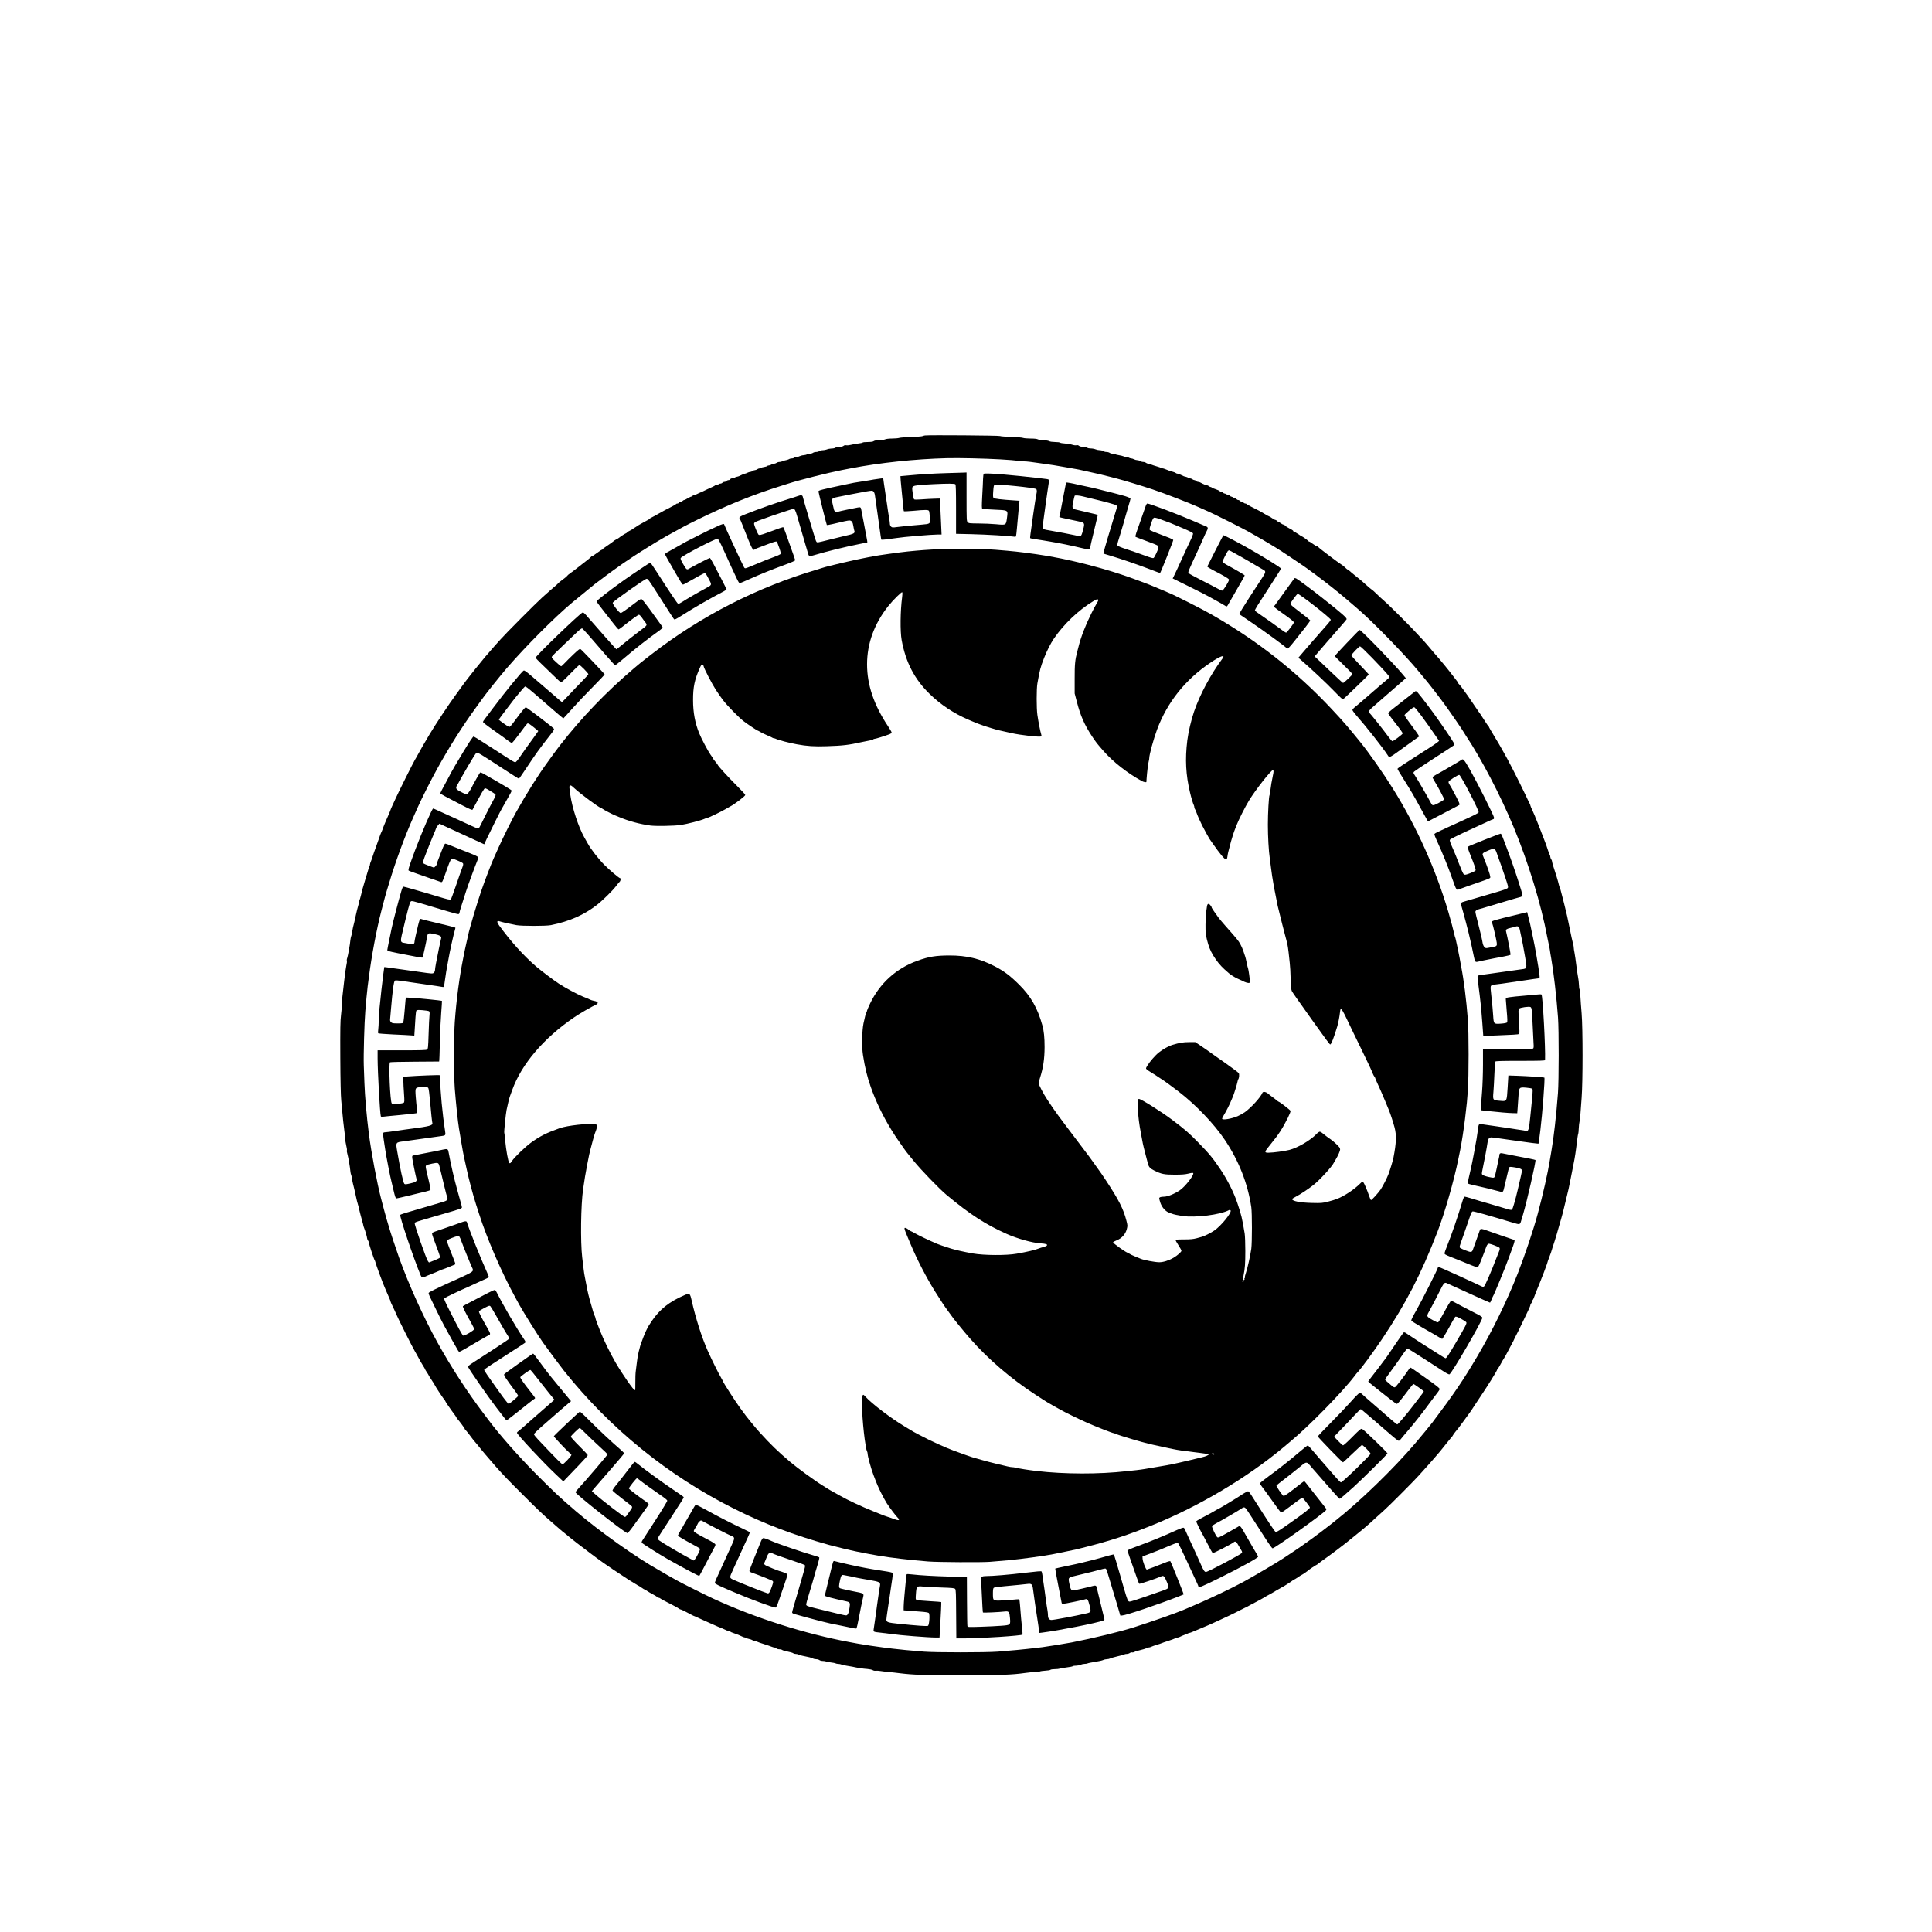 <?xml version="1.0" standalone="no"?>
<!DOCTYPE svg PUBLIC "-//W3C//DTD SVG 20010904//EN"
 "http://www.w3.org/TR/2001/REC-SVG-20010904/DTD/svg10.dtd">
<svg version="1.0" xmlns="http://www.w3.org/2000/svg"
 width="100pt" height="100pt" viewBox="0 0 2550 3300"
 preserveAspectRatio="xMidYMid meet">

<g transform="translate(0,3300) scale(0.1,-0.1)"
fill="#000000" stroke="none">
<path d="M12050 25562 c-14 -2 -34 -7 -45 -12 -11 -5 -96 -11 -190 -14 -93 -3
-186 -10 -205 -16 -19 -6 -75 -11 -123 -11 -53 0 -102 -6 -122 -15 -19 -8 -65
-14 -103 -14 -44 0 -75 -5 -88 -15 -13 -10 -45 -14 -101 -15 -45 0 -84 -4 -88
-9 -3 -5 -36 -12 -73 -16 -37 -4 -92 -13 -121 -22 -30 -8 -68 -12 -85 -9 -19
4 -35 1 -46 -9 -11 -10 -40 -17 -73 -19 -31 -1 -62 -8 -70 -14 -7 -7 -36 -13
-63 -13 -27 -1 -63 -8 -81 -16 -18 -7 -49 -13 -70 -13 -21 0 -47 -7 -57 -15
-11 -8 -36 -15 -55 -15 -20 0 -45 -7 -55 -15 -11 -8 -36 -15 -56 -15 -20 0
-41 -5 -47 -11 -5 -5 -30 -12 -54 -14 -24 -1 -57 -10 -73 -18 -17 -9 -41 -14
-57 -10 -21 4 -30 1 -35 -11 -4 -10 -18 -16 -38 -16 -17 0 -40 -6 -51 -14 -11
-7 -41 -16 -67 -20 -26 -4 -50 -11 -53 -17 -4 -5 -21 -9 -38 -9 -18 0 -41 -7
-51 -15 -11 -8 -31 -15 -45 -15 -14 0 -35 -7 -45 -15 -11 -8 -30 -15 -42 -15
-13 0 -25 -4 -29 -9 -3 -6 -26 -13 -50 -17 -25 -3 -48 -10 -51 -15 -3 -5 -15
-9 -28 -9 -12 0 -31 -7 -42 -15 -10 -8 -28 -15 -40 -15 -11 0 -29 -7 -40 -15
-10 -8 -28 -15 -39 -15 -11 0 -33 -7 -49 -15 -15 -8 -34 -15 -41 -15 -8 0 -28
-8 -47 -17 -54 -27 -62 -30 -96 -37 -17 -4 -34 -12 -37 -17 -4 -5 -20 -9 -36
-9 -17 0 -32 -6 -35 -15 -4 -8 -16 -15 -29 -15 -12 0 -28 -7 -35 -15 -7 -8
-23 -15 -35 -15 -12 0 -28 -7 -35 -15 -7 -8 -23 -15 -36 -15 -12 0 -26 -4 -29
-10 -3 -5 -17 -10 -30 -10 -13 0 -26 -4 -29 -9 -6 -8 -34 -23 -136 -68 -19 -8
-42 -19 -50 -24 -8 -5 -22 -12 -30 -15 -24 -9 -83 -35 -112 -50 -14 -8 -33
-14 -42 -14 -9 0 -16 -4 -16 -10 0 -5 -7 -10 -16 -10 -9 0 -39 -13 -66 -30
-26 -16 -54 -30 -62 -30 -7 0 -19 -7 -26 -15 -7 -8 -23 -15 -35 -15 -13 0 -25
-7 -29 -15 -3 -8 -14 -15 -25 -15 -11 0 -21 -4 -23 -8 -1 -5 -30 -22 -63 -39
-108 -55 -199 -104 -250 -134 -27 -16 -70 -40 -95 -52 -25 -12 -47 -26 -49
-30 -2 -5 -13 -13 -25 -18 -11 -5 -43 -23 -71 -39 -27 -16 -61 -35 -75 -42
-14 -7 -27 -15 -30 -18 -3 -3 -23 -17 -45 -30 -22 -13 -42 -27 -45 -30 -3 -3
-21 -14 -41 -23 -20 -9 -42 -23 -49 -32 -7 -8 -16 -15 -21 -15 -7 0 -96 -57
-109 -70 -8 -8 -43 -29 -65 -39 -11 -5 -29 -17 -40 -28 -11 -10 -57 -43 -102
-73 -46 -30 -83 -58 -83 -62 0 -5 -5 -8 -10 -8 -6 0 -44 -25 -84 -55 -40 -30
-78 -55 -84 -55 -6 0 -15 -6 -19 -13 -4 -7 -44 -41 -88 -74 -44 -34 -111 -87
-150 -117 -38 -31 -88 -68 -110 -83 -22 -14 -48 -36 -57 -49 -10 -12 -47 -43
-83 -68 -35 -26 -68 -52 -72 -59 -4 -7 -24 -25 -43 -41 -35 -29 -123 -106
-234 -206 -96 -86 -624 -616 -706 -710 -41 -46 -86 -96 -99 -110 -13 -14 -40
-45 -60 -69 -20 -24 -47 -56 -61 -71 -14 -14 -59 -68 -100 -119 -41 -51 -93
-115 -115 -141 -22 -27 -57 -71 -77 -97 -21 -26 -52 -67 -70 -90 -18 -23 -43
-57 -56 -75 -13 -18 -66 -91 -118 -163 -127 -173 -353 -513 -461 -695 -79
-132 -164 -280 -193 -335 -14 -27 -37 -68 -51 -90 -26 -41 -289 -568 -332
-665 -14 -30 -39 -85 -56 -122 -17 -37 -31 -70 -31 -74 0 -3 -7 -22 -16 -42
-24 -53 -54 -124 -64 -147 -4 -11 -15 -36 -23 -55 -8 -19 -23 -57 -32 -85 -10
-27 -22 -54 -26 -60 -3 -5 -23 -57 -42 -115 -20 -58 -46 -130 -57 -160 -12
-30 -30 -84 -42 -120 -11 -36 -26 -79 -34 -97 -8 -17 -14 -38 -14 -47 0 -9 -4
-24 -9 -34 -9 -17 -13 -32 -69 -217 -44 -145 -59 -201 -77 -280 -9 -38 -21
-78 -26 -87 -5 -10 -9 -26 -9 -35 0 -10 -6 -38 -14 -63 -8 -25 -24 -90 -36
-145 -23 -107 -31 -144 -50 -215 -6 -25 -13 -63 -16 -85 -2 -22 -9 -52 -15
-66 -5 -14 -12 -45 -14 -70 -5 -68 -42 -270 -54 -303 -7 -16 -9 -37 -6 -47 4
-10 -1 -47 -9 -81 -8 -35 -24 -151 -36 -258 -11 -107 -25 -225 -30 -263 -6
-37 -10 -100 -10 -140 0 -40 -7 -124 -15 -187 -12 -94 -14 -227 -12 -725 2
-390 8 -653 16 -730 6 -66 16 -172 22 -235 5 -63 17 -171 26 -240 9 -69 18
-148 19 -176 1 -28 9 -81 18 -118 10 -37 15 -75 12 -83 -4 -9 0 -38 9 -67 16
-56 43 -213 50 -289 3 -27 8 -54 12 -60 4 -7 11 -34 14 -62 4 -27 13 -70 19
-95 18 -67 26 -105 50 -215 11 -55 26 -113 32 -130 5 -16 14 -48 18 -70 9 -41
43 -173 61 -235 6 -19 13 -46 15 -60 3 -14 9 -34 14 -45 19 -46 50 -153 50
-171 0 -11 7 -29 15 -40 8 -10 15 -27 15 -36 0 -21 88 -289 100 -303 4 -5 10
-21 13 -35 8 -37 123 -350 157 -427 6 -13 14 -33 19 -45 10 -26 41 -96 65
-150 9 -20 16 -40 16 -46 0 -5 17 -45 39 -88 21 -44 49 -104 61 -134 28 -69
285 -581 319 -635 13 -22 42 -72 62 -111 21 -39 53 -96 73 -127 20 -31 36 -59
36 -63 0 -3 13 -26 30 -51 16 -24 30 -46 30 -49 0 -3 25 -44 55 -89 30 -46 55
-86 55 -89 0 -10 153 -241 162 -244 4 -2 8 -8 8 -12 0 -11 96 -152 157 -232
23 -31 43 -61 43 -66 0 -6 4 -12 8 -14 12 -5 132 -165 132 -177 0 -5 4 -11 8
-13 8 -3 96 -114 123 -154 8 -13 31 -41 50 -61 19 -21 41 -48 49 -59 19 -28
213 -258 299 -354 123 -139 215 -235 441 -460 261 -262 369 -364 498 -475 52
-44 118 -102 147 -128 30 -26 71 -61 92 -76 21 -16 47 -37 58 -48 23 -22 307
-242 378 -293 26 -19 69 -51 95 -71 63 -48 188 -136 292 -205 160 -107 254
-169 271 -179 10 -5 52 -31 94 -57 41 -27 78 -48 80 -48 3 0 24 -13 47 -30 22
-16 45 -30 50 -30 5 0 24 -11 41 -24 18 -13 61 -38 97 -57 36 -18 69 -39 73
-46 4 -7 16 -13 25 -13 10 0 23 -5 29 -11 6 -6 39 -25 74 -43 35 -18 102 -53
149 -77 47 -24 91 -50 98 -56 7 -7 19 -13 26 -13 7 0 35 -12 62 -26 27 -14 63
-33 79 -41 17 -9 37 -20 45 -24 8 -5 22 -12 30 -15 24 -9 70 -30 140 -62 36
-17 86 -40 113 -51 67 -30 126 -56 169 -75 20 -9 39 -16 43 -16 3 0 33 -14 67
-30 33 -17 68 -30 78 -30 11 0 21 -4 25 -9 3 -5 29 -17 58 -26 59 -20 109 -40
150 -61 16 -8 37 -14 47 -14 10 0 21 -4 24 -9 3 -5 22 -12 43 -16 20 -4 46
-13 57 -21 11 -8 29 -14 38 -14 10 0 26 -4 36 -9 19 -10 59 -23 152 -53 36
-11 80 -27 98 -34 18 -8 41 -14 51 -14 10 0 24 -7 31 -15 7 -8 29 -15 49 -15
20 0 41 -4 47 -10 5 -5 30 -14 54 -19 89 -19 135 -32 144 -42 6 -5 23 -9 39
-9 15 0 38 -5 50 -12 12 -6 40 -15 62 -19 112 -22 152 -32 177 -45 14 -8 41
-14 60 -14 19 0 43 -7 54 -15 10 -8 36 -15 56 -15 20 0 48 -4 63 -10 14 -5 51
-13 83 -16 31 -3 65 -10 74 -15 9 -5 30 -9 47 -9 16 0 42 -5 58 -12 15 -6 53
-15 83 -19 30 -4 75 -12 100 -17 84 -19 185 -35 254 -39 38 -3 80 -12 93 -20
13 -9 35 -13 51 -10 15 2 52 0 82 -5 30 -5 96 -13 145 -17 50 -5 131 -13 180
-20 235 -29 392 -34 1055 -34 684 0 860 6 1090 38 58 9 133 15 168 15 35 0 72
4 82 10 10 5 53 12 95 14 42 2 81 8 88 15 6 6 39 11 73 11 35 0 73 4 86 9 14
5 67 14 119 21 52 6 98 15 103 21 6 5 33 9 60 9 28 1 62 7 76 15 14 8 42 14
63 15 21 0 46 4 55 9 9 5 67 16 127 26 61 9 123 23 138 31 16 8 44 14 62 14
18 0 46 6 62 14 15 8 73 24 128 37 55 12 104 26 109 30 6 5 24 9 41 9 17 0 41
7 53 16 13 9 30 13 38 10 9 -3 25 0 37 6 20 12 46 19 162 49 22 6 44 14 49 20
6 5 21 9 34 9 13 0 36 6 50 14 15 7 54 21 87 31 33 9 74 23 90 30 17 7 53 20
80 28 84 27 139 47 157 57 10 6 25 10 34 10 9 0 28 6 42 14 15 8 47 22 72 31
25 9 53 21 62 26 10 5 23 9 28 9 6 0 32 9 58 21 26 11 56 24 67 28 91 37 138
57 185 78 30 14 64 29 75 33 11 4 65 29 120 55 55 26 129 61 165 77 36 16 79
37 95 46 17 8 39 20 50 25 11 6 27 14 35 19 8 4 22 11 30 14 8 3 22 10 30 15
8 5 22 12 30 15 8 3 22 9 30 14 8 5 40 22 70 38 128 67 236 125 250 136 8 7
33 21 54 31 22 11 87 48 144 83 58 34 107 62 109 62 6 0 153 95 170 110 7 5
15 10 18 10 3 0 33 18 65 40 32 22 61 40 64 40 6 0 106 69 116 80 10 11 129
90 135 90 4 0 25 15 48 34 23 18 67 51 98 72 87 60 378 281 419 318 8 7 65 53
125 101 126 101 204 168 319 275 45 42 110 101 146 132 74 63 550 542 601 603
18 22 65 74 104 116 38 42 102 113 140 158 39 46 88 104 111 129 22 26 55 67
74 92 19 25 37 47 40 50 3 3 23 28 45 55 21 28 42 52 46 55 3 3 11 14 17 26 6
12 27 41 47 65 19 24 39 49 44 54 4 6 49 67 100 135 50 69 94 130 98 135 11
14 66 97 78 117 5 9 58 88 116 175 115 171 269 419 269 433 0 5 7 15 15 24 8
8 30 44 49 80 19 36 43 78 54 93 11 15 43 73 71 128 56 108 66 125 81 153 6 9
13 24 16 32 3 8 9 22 14 30 13 21 121 240 165 335 21 44 53 111 71 149 19 38
34 77 34 86 0 10 7 23 15 30 8 7 15 21 15 31 0 10 4 20 9 24 5 3 15 22 22 43
10 31 33 90 98 247 36 86 114 293 122 320 8 31 33 105 48 140 14 33 32 88 41
120 4 17 15 50 24 75 22 61 82 265 132 445 9 33 22 80 29 105 7 25 25 99 40
165 15 66 34 143 41 170 8 28 23 97 34 155 11 58 28 139 36 180 40 192 60 307
74 418 25 202 31 246 37 255 3 5 7 48 9 94 2 47 8 99 13 116 6 18 13 73 15
122 3 50 12 178 21 285 21 273 21 1181 0 1440 -9 102 -18 232 -21 289 -2 57
-9 112 -14 122 -6 9 -10 46 -11 81 -1 34 -7 92 -15 128 -7 36 -21 128 -30 205
-9 77 -23 171 -30 208 -8 38 -14 80 -14 94 0 15 -4 40 -10 57 -5 17 -16 65
-25 106 -41 201 -66 320 -78 375 -35 149 -69 284 -83 335 -9 30 -20 75 -26
100 -6 25 -14 50 -18 55 -4 6 -11 26 -14 45 -7 37 -65 229 -97 321 -10 31 -19
65 -19 75 0 10 -7 28 -15 38 -8 11 -15 29 -15 41 0 12 -4 25 -8 31 -5 5 -19
41 -31 79 -12 39 -26 79 -30 90 -5 11 -22 56 -38 100 -51 134 -115 298 -134
342 -11 23 -19 45 -19 48 0 3 -18 44 -40 91 -22 47 -40 89 -40 95 0 5 -4 17
-9 27 -6 9 -38 76 -71 147 -135 283 -314 632 -392 763 -21 35 -38 65 -38 67 0
3 -45 78 -100 169 -55 90 -100 168 -100 175 0 6 -3 11 -7 11 -5 0 -35 43 -68
96 -33 53 -65 101 -70 108 -6 6 -51 71 -100 144 -50 74 -99 146 -110 162 -97
136 -136 188 -154 204 -12 11 -21 24 -21 29 0 6 -17 31 -38 56 -21 25 -45 57
-55 71 -10 14 -34 46 -55 71 -20 25 -56 69 -80 99 -55 68 -125 151 -182 214
-25 28 -63 73 -85 101 -22 27 -57 67 -78 90 -22 22 -69 74 -106 114 -96 108
-483 496 -571 571 -41 36 -102 92 -135 125 -33 33 -73 69 -90 79 -16 11 -57
45 -90 76 -33 30 -82 74 -109 95 -119 96 -172 140 -184 152 -7 7 -17 13 -21
13 -4 0 -24 16 -44 36 -19 20 -49 43 -65 52 -43 24 -386 283 -395 299 -4 7
-15 13 -23 13 -8 0 -39 18 -68 40 -29 22 -58 40 -64 40 -6 0 -15 6 -19 13 -8
12 -99 77 -108 77 -3 0 -32 18 -64 40 -32 22 -64 40 -70 40 -6 0 -11 4 -11 9
0 6 -11 16 -24 23 -13 7 -43 24 -67 37 -24 13 -48 30 -52 37 -4 8 -15 14 -24
14 -9 0 -31 11 -49 25 -18 14 -37 25 -42 25 -5 0 -15 7 -22 15 -7 8 -19 15
-26 15 -8 0 -33 14 -56 30 -22 17 -45 30 -49 30 -5 0 -41 20 -81 44 -75 45
-90 53 -224 120 -44 22 -80 43 -82 48 -2 4 -12 8 -22 8 -9 0 -23 7 -30 15 -7
8 -20 15 -30 15 -10 0 -23 7 -30 15 -7 8 -20 15 -30 15 -10 0 -23 7 -30 15 -7
8 -21 15 -31 15 -11 0 -19 4 -19 9 0 5 -13 12 -30 16 -16 4 -30 11 -30 16 0 5
-8 9 -18 9 -10 0 -27 7 -38 15 -10 8 -26 15 -35 15 -9 0 -22 7 -29 15 -7 8
-20 15 -30 15 -10 0 -23 6 -29 13 -6 8 -38 22 -71 33 -33 10 -60 22 -60 26 0
3 -13 9 -30 13 -16 4 -30 11 -30 16 0 5 -9 9 -20 9 -17 0 -61 18 -122 51 -10
5 -26 9 -37 9 -10 0 -24 7 -31 15 -7 8 -20 15 -29 15 -9 0 -25 7 -35 15 -11 8
-30 15 -42 15 -13 0 -25 4 -29 9 -3 5 -20 13 -37 17 -34 7 -42 10 -96 37 -19
9 -41 17 -51 17 -9 0 -22 5 -28 11 -6 6 -26 14 -44 19 -38 9 -88 27 -136 47
-17 7 -36 13 -42 13 -6 0 -19 4 -29 9 -9 5 -44 16 -77 26 -33 9 -75 23 -93 31
-18 8 -41 14 -50 14 -10 0 -27 7 -38 15 -10 8 -32 15 -49 15 -16 0 -39 7 -49
15 -11 8 -34 15 -50 15 -17 1 -42 7 -56 15 -14 8 -35 14 -48 15 -12 0 -34 7
-47 16 -13 9 -32 14 -42 12 -10 -3 -29 1 -43 8 -14 6 -49 15 -77 19 -29 4 -55
11 -59 16 -3 5 -22 9 -43 9 -20 0 -46 7 -57 15 -10 8 -35 15 -55 15 -19 0 -44
7 -55 15 -10 8 -36 15 -57 15 -21 0 -54 7 -74 15 -19 8 -56 15 -82 15 -26 0
-52 5 -59 12 -6 6 -37 13 -68 14 -34 2 -63 9 -74 19 -12 11 -26 14 -43 10 -15
-4 -48 0 -77 10 -28 9 -83 18 -122 20 -39 2 -76 9 -81 14 -6 6 -45 11 -86 11
-47 1 -86 6 -101 15 -15 8 -53 14 -93 15 -39 0 -80 6 -96 14 -18 10 -60 15
-127 15 -55 0 -113 5 -129 11 -17 7 -108 14 -205 17 -97 3 -181 10 -188 15
-11 10 -1209 19 -1282 10z m1279 -408 c139 -8 276 -19 304 -24 27 -6 72 -10
99 -10 27 0 79 -4 116 -9 37 -6 105 -15 152 -21 155 -20 353 -51 460 -72 58
-11 132 -24 164 -29 33 -5 76 -14 95 -19 20 -5 79 -18 131 -29 135 -29 250
-56 360 -85 52 -14 106 -28 120 -31 99 -25 424 -123 610 -185 183 -61 631
-233 765 -295 28 -13 70 -32 95 -42 124 -54 237 -108 465 -223 138 -70 268
-137 290 -150 22 -12 74 -42 115 -65 116 -65 189 -108 265 -154 39 -24 85 -52
104 -63 50 -28 462 -303 529 -352 31 -23 100 -73 152 -111 52 -38 131 -98 175
-133 44 -34 107 -84 140 -110 96 -75 381 -317 485 -411 274 -248 749 -741 950
-985 36 -43 83 -100 105 -126 72 -84 241 -302 342 -440 94 -128 333 -476 333
-484 0 -2 18 -31 40 -64 264 -396 587 -1014 813 -1557 255 -616 472 -1324 576
-1885 12 -63 26 -131 31 -150 5 -19 11 -53 14 -75 2 -22 12 -80 21 -129 41
-231 92 -668 117 -1016 16 -220 15 -1076 -1 -1290 -28 -374 -72 -764 -112
-990 -11 -63 -24 -140 -29 -170 -30 -194 -117 -579 -205 -905 -71 -265 -217
-700 -340 -1015 -182 -464 -434 -982 -690 -1415 -243 -412 -398 -641 -770
-1134 -32 -43 -194 -239 -289 -351 -375 -440 -952 -1000 -1379 -1335 -21 -16
-55 -43 -76 -60 -185 -147 -484 -364 -661 -479 -58 -38 -123 -81 -145 -96 -87
-59 -486 -295 -665 -393 -215 -117 -592 -297 -855 -408 -77 -33 -160 -68 -185
-79 -117 -51 -553 -204 -840 -295 -235 -75 -683 -184 -1065 -259 -90 -18 -423
-71 -500 -81 -27 -3 -84 -10 -125 -15 -154 -19 -471 -49 -635 -61 -220 -16
-1059 -16 -1265 0 -202 16 -447 39 -535 51 -38 5 -110 14 -160 20 -129 16
-336 48 -435 66 -47 9 -107 20 -135 25 -760 140 -1620 414 -2336 745 -127 59
-535 263 -604 302 -27 16 -81 46 -120 67 -38 21 -86 48 -105 60 -19 12 -57 34
-83 49 -394 218 -1020 663 -1431 1014 -278 238 -387 341 -700 656 -284 287
-607 654 -781 887 -11 15 -59 78 -106 140 -275 365 -541 774 -774 1194 -238
428 -494 994 -657 1450 -58 164 -153 449 -178 540 -13 44 -29 100 -37 124 -7
24 -27 96 -44 160 -17 64 -39 148 -49 186 -68 259 -168 786 -210 1116 -36 280
-68 642 -75 859 -2 80 -7 217 -11 305 -6 171 10 737 26 923 6 61 15 165 20
230 6 64 15 151 20 192 6 41 15 113 21 160 45 357 132 819 214 1135 57 220 75
288 90 335 8 25 29 92 46 150 103 348 266 790 404 1100 26 58 64 143 85 190
56 127 229 471 322 638 208 378 441 746 667 1055 47 65 96 133 108 150 55 79
309 397 417 522 337 388 812 865 1116 1120 88 73 365 300 391 320 207 158 331
248 489 358 82 56 310 207 314 207 2 0 31 17 63 39 65 43 279 171 363 218 262
146 340 187 515 273 505 248 965 434 1430 579 55 17 115 36 133 42 173 57 681
185 907 229 61 11 130 25 155 30 493 96 1100 160 1645 174 208 5 640 -5 904
-20z"/>
<path d="M12425 24919 c-257 -8 -433 -19 -673 -41 l-122 -11 5 -81 c3 -44 10
-115 15 -156 5 -41 14 -138 21 -215 6 -77 14 -143 18 -147 3 -4 76 0 161 7
211 20 257 19 268 -2 5 -10 12 -59 15 -110 8 -113 10 -111 -142 -124 -183 -15
-333 -29 -418 -41 -75 -10 -85 -10 -103 7 -11 10 -20 31 -20 46 0 15 -4 50 -9
76 -5 26 -15 84 -21 128 -6 44 -15 107 -20 140 -19 123 -40 263 -52 348 l-12
89 -56 -7 c-30 -3 -77 -10 -105 -15 -27 -6 -108 -19 -180 -30 -167 -26 -156
-24 -320 -59 -384 -81 -445 -96 -445 -114 1 -21 137 -567 143 -574 4 -3 46 4
94 15 199 48 265 62 293 62 37 0 56 -28 66 -95 4 -27 11 -60 15 -73 19 -50 1
-60 -171 -98 -41 -9 -154 -37 -250 -61 -96 -25 -186 -46 -199 -47 -21 -1 -28
6 -42 49 -26 76 -211 696 -216 728 -6 32 -31 35 -90 13 -21 -8 -85 -29 -143
-46 -213 -65 -491 -162 -752 -265 -96 -38 -114 -54 -89 -81 4 -5 22 -46 39
-91 17 -44 63 -160 102 -257 72 -174 86 -195 115 -167 6 4 30 15 55 24 25 9
103 38 174 66 88 34 134 47 142 40 6 -5 26 -52 44 -105 28 -82 30 -98 19 -110
-8 -7 -57 -29 -109 -48 -94 -34 -173 -65 -365 -146 -133 -56 -129 -55 -147
-28 -19 30 -338 718 -338 729 0 18 -39 8 -119 -31 -45 -22 -84 -40 -86 -40 -7
0 -377 -185 -443 -221 -82 -46 -291 -163 -329 -185 -18 -11 -33 -23 -33 -29 0
-12 30 -65 174 -315 59 -102 112 -191 119 -197 13 -13 16 -12 102 37 163 93
269 150 280 150 17 0 26 -12 75 -107 52 -97 53 -94 -64 -156 -115 -61 -333
-188 -396 -230 -29 -19 -59 -33 -67 -30 -14 5 -126 172 -368 548 -55 85 -103
155 -107 155 -9 0 -302 -195 -448 -298 -245 -174 -470 -349 -470 -365 1 -7 53
-77 116 -157 64 -80 146 -184 182 -232 37 -48 72 -87 77 -88 6 0 37 22 70 48
135 108 264 202 278 202 9 0 28 -18 44 -40 15 -23 43 -61 62 -85 41 -54 43
-51 -86 -147 -91 -67 -262 -203 -354 -280 -25 -21 -48 -38 -51 -38 -5 0 -303
336 -474 534 -69 81 -89 99 -103 94 -49 -17 -801 -741 -801 -771 0 -8 37 -49
83 -92 45 -44 138 -134 207 -200 69 -67 131 -125 138 -129 9 -6 58 38 159 143
79 83 151 151 160 151 16 0 152 -138 153 -156 0 -6 -53 -65 -118 -130 -64 -66
-164 -170 -220 -231 -57 -62 -108 -113 -113 -113 -5 0 -51 37 -102 83 -52 45
-134 116 -183 158 -49 42 -122 105 -163 140 -151 131 -191 161 -205 156 -29
-11 -320 -367 -514 -627 -67 -91 -136 -182 -152 -202 -17 -20 -30 -43 -30 -50
0 -7 47 -46 103 -85 226 -161 284 -202 329 -237 26 -20 54 -36 61 -36 7 0 66
71 130 158 64 88 123 165 132 172 15 13 45 -6 155 -98 l34 -29 -27 -39 c-14
-22 -67 -93 -115 -160 -49 -66 -122 -169 -161 -227 -49 -73 -79 -107 -91 -107
-11 0 -59 26 -107 58 -48 32 -140 91 -203 131 -63 40 -177 112 -253 162 -76
49 -143 89 -147 89 -12 0 -65 -80 -175 -260 -99 -162 -215 -361 -215 -366 0
-3 -41 -79 -90 -170 -50 -90 -90 -169 -90 -174 0 -9 78 -52 365 -200 141 -73
181 -90 187 -79 5 8 47 86 94 174 47 88 94 168 104 179 17 18 20 17 100 -31
46 -27 87 -55 93 -64 7 -11 -5 -40 -43 -109 -29 -52 -91 -171 -137 -265 -105
-213 -97 -199 -117 -203 -9 -2 -40 8 -68 21 -62 29 -269 124 -348 160 -30 13
-77 34 -105 47 -27 12 -92 42 -144 66 -52 24 -98 44 -102 44 -18 0 -185 -385
-306 -705 -103 -276 -126 -347 -112 -356 8 -5 59 -24 114 -43 55 -19 172 -60
260 -91 88 -31 169 -59 180 -62 18 -4 25 10 62 114 73 208 92 257 110 274 17
17 22 16 103 -17 47 -19 90 -41 97 -50 9 -12 6 -30 -14 -82 -15 -37 -61 -170
-104 -296 -43 -126 -83 -234 -88 -239 -11 -11 -57 0 -216 48 -44 14 -120 36
-170 51 -49 14 -160 46 -245 71 -85 25 -163 46 -174 47 -15 1 -23 -14 -42 -79
-46 -155 -140 -518 -164 -630 -4 -22 -22 -110 -40 -195 -18 -85 -33 -164 -34
-175 -1 -18 16 -23 179 -56 342 -68 416 -81 423 -74 6 6 63 264 78 357 10 60
23 65 117 45 98 -21 131 -40 123 -70 -8 -25 -67 -312 -90 -437 -9 -47 -16 -97
-16 -111 0 -14 -9 -34 -20 -44 -20 -18 -27 -18 -253 15 -127 18 -259 37 -292
41 -33 4 -91 13 -130 18 -38 6 -93 13 -121 17 l-50 6 -17 -123 c-17 -125 -46
-391 -66 -594 -6 -60 -11 -150 -12 -200 0 -49 -4 -116 -8 -148 -4 -31 -5 -61
-2 -66 4 -4 119 -14 256 -20 138 -6 275 -13 306 -16 l56 -4 7 107 c4 59 9 152
13 207 3 55 10 106 16 114 9 10 32 12 107 6 52 -4 101 -12 109 -18 10 -9 12
-26 7 -72 -4 -33 -11 -174 -15 -314 -7 -230 -10 -255 -26 -268 -15 -10 -101
-13 -432 -13 l-413 0 0 -137 c1 -244 40 -947 55 -990 3 -8 15 -11 32 -8 15 3
152 16 303 30 151 14 278 29 282 33 4 4 3 41 -2 82 -5 41 -14 131 -19 200 -11
158 -12 157 113 161 79 3 90 1 102 -16 7 -11 19 -101 28 -205 20 -226 35 -370
41 -391 13 -42 -49 -59 -370 -100 -38 -4 -146 -20 -240 -34 -93 -14 -183 -25
-198 -25 -15 0 -30 -6 -33 -14 -3 -7 2 -60 11 -117 9 -57 20 -131 25 -164 15
-106 90 -491 104 -536 2 -8 19 -78 37 -156 25 -108 37 -143 49 -143 8 0 89 18
180 40 91 22 185 45 210 51 186 43 195 46 194 70 -1 13 -16 83 -33 154 -54
221 -56 235 -40 249 8 8 54 21 102 31 103 21 109 19 127 -60 7 -27 16 -66 21
-85 5 -19 29 -120 54 -225 25 -104 50 -201 56 -214 14 -33 -9 -53 -86 -74 -79
-22 -379 -110 -640 -188 -38 -12 -74 -25 -78 -29 -18 -16 230 -751 348 -1033
16 -40 33 -45 75 -24 14 7 63 28 110 46 47 18 108 44 137 57 28 13 55 24 60
24 9 0 206 80 212 86 2 2 -10 38 -27 81 -129 327 -125 315 -109 331 14 14 125
58 173 69 27 6 37 -8 67 -93 32 -89 151 -382 177 -437 37 -77 44 -71 -265
-212 -33 -14 -73 -33 -90 -40 -280 -127 -381 -177 -383 -190 -4 -17 8 -43 144
-320 98 -200 133 -265 256 -485 112 -199 112 -200 124 -200 6 0 45 20 85 43
205 121 406 237 421 242 30 12 26 30 -29 125 -102 178 -147 266 -141 281 3 8
45 34 92 58 78 40 88 43 102 30 8 -9 48 -74 88 -145 105 -186 179 -313 210
-358 15 -22 25 -44 23 -50 -3 -10 -56 -46 -267 -184 -25 -17 -90 -59 -145 -94
-277 -178 -296 -191 -291 -204 17 -44 342 -511 490 -704 146 -190 161 -209
169 -210 4 0 43 28 86 62 43 35 102 81 131 103 28 22 92 73 142 113 50 40 99
77 109 83 11 5 19 14 19 19 0 6 -35 54 -78 107 -115 144 -179 236 -175 250 5
14 157 123 172 123 5 0 53 -57 107 -128 54 -70 144 -184 201 -254 l103 -127
-72 -63 c-83 -73 -135 -119 -278 -243 -57 -49 -131 -115 -164 -145 -34 -31
-76 -66 -93 -78 -18 -13 -33 -29 -33 -35 0 -28 457 -516 667 -713 l125 -118
56 59 c31 33 125 131 209 218 84 88 153 164 153 171 0 7 -65 77 -145 156 -80
79 -145 151 -145 160 0 15 139 150 154 150 3 0 52 -46 109 -103 56 -56 161
-155 232 -220 72 -65 131 -123 133 -128 3 -8 -381 -457 -500 -586 -26 -28 -48
-56 -48 -61 0 -31 808 -669 886 -699 7 -3 58 59 118 144 58 81 137 191 176
243 38 52 69 100 70 107 0 7 -21 27 -47 45 -111 75 -288 211 -291 223 -3 14
124 175 138 175 5 0 24 -13 42 -28 32 -28 276 -203 408 -293 36 -25 66 -52 68
-61 2 -9 -92 -164 -209 -345 -116 -180 -216 -335 -222 -344 -5 -9 -8 -23 -5
-30 5 -12 317 -209 443 -280 204 -114 279 -155 398 -218 76 -40 139 -71 141
-70 11 16 69 125 156 294 57 110 107 204 111 210 5 5 9 18 9 30 0 16 -34 38
-162 105 -165 87 -208 114 -208 131 0 6 16 35 35 65 19 30 35 58 35 62 0 5 12
19 26 33 24 23 27 23 53 8 104 -60 454 -239 503 -258 51 -19 50 -37 -8 -161
-70 -151 -98 -213 -129 -283 -14 -32 -40 -90 -59 -130 -66 -140 -96 -210 -96
-224 0 -16 64 -47 330 -160 283 -121 679 -267 708 -261 10 2 27 36 48 98 18
52 60 174 93 270 34 96 61 182 61 192 0 11 -18 23 -55 37 -31 12 -58 21 -61
21 -21 0 -253 95 -268 110 -18 18 -18 20 -2 54 9 20 23 55 32 78 23 67 60 96
90 69 11 -10 155 -62 379 -137 94 -31 175 -61 182 -68 9 -8 3 -39 -24 -131
-19 -66 -38 -133 -43 -150 -4 -16 -19 -68 -33 -115 -81 -272 -117 -399 -117
-413 0 -10 18 -21 53 -30 123 -35 325 -89 357 -97 19 -5 73 -19 120 -31 47
-12 103 -26 125 -30 22 -4 87 -17 145 -29 58 -12 123 -26 145 -30 22 -4 64
-13 93 -20 30 -7 58 -8 62 -4 4 5 22 83 39 174 41 211 49 252 67 327 24 104
38 93 -179 136 -105 22 -200 43 -210 49 -20 11 -20 44 2 141 16 73 28 90 59
84 59 -10 199 -38 232 -47 19 -4 109 -21 200 -36 191 -33 202 -39 190 -106 -5
-23 -16 -95 -25 -158 -9 -63 -20 -142 -25 -175 -5 -33 -14 -100 -20 -150 -6
-49 -15 -112 -20 -140 -5 -27 -12 -73 -15 -102 -8 -61 -20 -55 140 -73 55 -6
127 -15 160 -20 137 -21 625 -60 752 -60 l71 0 6 93 c18 320 27 509 23 513 -2
2 -91 9 -198 15 -107 6 -205 15 -218 20 -23 10 -23 11 -16 107 9 129 13 133
125 122 46 -5 184 -12 307 -16 189 -6 225 -10 238 -24 13 -14 15 -78 17 -431
l3 -414 150 0 c274 0 968 46 980 65 2 4 0 47 -6 96 -10 92 -26 265 -37 416 -4
47 -9 88 -12 91 -3 2 -61 -2 -130 -9 -69 -7 -164 -13 -212 -13 -106 -1 -108 1
-108 122 0 62 4 88 15 97 8 7 83 18 172 25 187 17 351 33 413 41 56 7 75 -10
83 -76 15 -113 28 -207 37 -268 17 -109 28 -178 52 -341 l22 -153 50 6 c289
37 928 163 1041 206 24 9 24 10 11 57 -7 26 -23 93 -36 148 -12 55 -28 120
-35 145 -7 25 -23 91 -36 148 -26 118 -13 110 -134 79 -61 -16 -215 -51 -271
-62 -43 -8 -59 14 -78 113 -23 112 -28 106 144 146 194 46 332 80 393 98 37
11 74 18 82 15 7 -3 18 -21 23 -39 9 -29 79 -262 132 -438 11 -36 37 -123 58
-195 l38 -130 30 1 c68 3 596 181 964 324 47 19 86 35 88 36 5 3 -217 557
-227 567 -5 4 -30 -1 -57 -11 -166 -67 -338 -132 -345 -132 -18 0 -72 140 -73
190 l-1 35 121 45 c67 25 139 53 160 62 22 9 101 42 177 74 119 50 140 56 152
43 7 -8 61 -117 120 -244 58 -126 114 -248 125 -270 75 -159 100 -215 100
-224 0 -27 63 -1 354 143 370 183 666 346 666 367 0 5 -17 38 -39 72 -21 34
-85 143 -141 242 -131 230 -123 221 -169 193 -20 -12 -103 -59 -185 -105 -133
-75 -150 -82 -165 -69 -25 23 -95 172 -88 188 3 8 34 30 69 48 89 46 362 205
425 247 65 43 62 44 147 -86 33 -53 97 -150 141 -218 44 -67 116 -179 160
-248 44 -68 86 -124 92 -122 50 9 859 587 912 651 11 13 8 21 -17 53 -17 21
-89 112 -160 203 -72 91 -143 182 -159 202 -15 20 -31 37 -35 38 -3 0 -29 -18
-56 -39 -193 -153 -286 -220 -298 -213 -22 12 -126 164 -121 176 3 7 49 45
103 86 55 41 168 130 252 198 177 143 148 142 261 11 305 -352 454 -519 463
-519 11 0 76 54 238 200 137 123 580 562 580 574 0 15 -408 409 -434 419 -18
8 -40 -10 -166 -137 -81 -83 -151 -145 -160 -144 -8 2 -46 36 -84 76 l-69 72
114 118 c63 64 163 170 223 235 60 64 113 117 118 117 5 0 55 -39 110 -88 56
-48 122 -105 148 -127 26 -22 93 -80 150 -130 173 -151 228 -195 242 -195 8 0
23 12 35 28 11 15 55 68 98 117 139 162 258 313 421 535 51 69 104 139 118
156 14 18 26 39 26 48 0 16 -45 52 -241 191 -186 132 -249 175 -258 175 -5 0
-21 -19 -36 -43 -70 -106 -211 -288 -228 -293 -13 -4 -30 5 -56 28 -20 19 -53
47 -73 63 -21 15 -38 33 -38 41 0 7 43 71 96 141 53 70 136 188 186 261 59 87
95 132 103 128 13 -5 470 -296 624 -398 41 -27 81 -46 88 -44 41 16 563 915
563 969 0 9 -33 32 -72 52 -232 119 -387 200 -415 217 -18 11 -40 18 -49 16
-9 -2 -57 -80 -109 -178 -52 -96 -100 -179 -108 -184 -11 -7 -37 3 -91 34
-119 68 -117 59 -46 186 34 60 100 187 147 282 93 186 94 187 156 155 18 -9
75 -35 127 -58 52 -24 205 -93 339 -154 134 -61 247 -111 251 -111 4 0 15 21
25 48 10 26 21 52 25 57 19 26 216 504 275 670 24 66 55 151 69 190 22 60 32
105 24 105 -5 0 -463 158 -493 170 -16 6 -44 14 -60 17 -30 5 -31 4 -57 -74
-15 -43 -39 -109 -53 -148 -15 -38 -32 -87 -39 -108 -22 -71 -32 -74 -127 -37
-46 17 -90 38 -98 45 -16 16 -18 9 65 240 25 72 65 186 88 255 34 103 45 126
62 128 20 3 256 -63 685 -192 123 -37 122 -37 143 37 10 34 24 82 32 107 61
202 224 914 211 926 -6 6 -150 35 -387 79 -80 15 -159 31 -177 35 -35 9 -53
-3 -53 -33 0 -11 -4 -36 -10 -56 -5 -20 -21 -97 -36 -171 -14 -74 -32 -141
-39 -149 -11 -11 -26 -10 -95 5 -45 9 -91 25 -103 34 -20 17 -20 17 -3 101 32
151 73 371 85 457 9 64 29 87 73 84 18 -1 204 -27 413 -57 208 -30 381 -52
383 -50 2 2 8 34 12 72 5 37 14 106 20 153 34 271 82 892 69 904 -6 6 -287 25
-460 31 l-155 5 -12 -202 c-16 -249 -10 -240 -134 -230 -121 10 -121 10 -109
153 5 63 13 202 17 309 3 107 11 201 16 208 8 9 106 12 429 12 328 0 419 3
420 13 9 199 -39 1098 -61 1120 -4 5 -48 4 -96 -2 -49 -5 -152 -15 -229 -21
-77 -6 -173 -16 -212 -22 -64 -9 -73 -13 -73 -32 0 -12 7 -103 16 -204 12
-135 14 -186 5 -196 -7 -8 -45 -16 -102 -20 -123 -9 -125 -8 -134 132 -6 93
-12 162 -42 444 -4 37 -2 63 6 71 6 8 37 17 69 21 66 7 95 11 462 65 151 23
281 41 288 41 11 0 12 13 7 63 -13 115 -80 499 -110 632 -8 33 -23 105 -34
160 -11 55 -24 114 -30 130 -5 17 -15 56 -22 88 -6 31 -13 57 -14 57 0 0 -55
-13 -121 -30 -65 -16 -195 -48 -289 -70 -93 -23 -176 -47 -183 -54 -10 -9 -10
-19 -3 -37 13 -29 69 -271 77 -331 7 -51 -2 -62 -61 -72 -22 -4 -60 -12 -85
-16 -40 -8 -47 -6 -67 15 -11 13 -24 43 -28 67 -8 54 -36 177 -77 333 -54 211
-53 204 -36 221 8 9 30 19 49 24 19 5 57 16 84 24 115 34 259 77 405 121 85
26 174 51 197 57 64 15 67 23 37 119 -55 183 -146 453 -208 619 -120 324 -131
350 -144 350 -17 0 -544 -209 -556 -221 -10 -9 -3 -36 32 -124 86 -214 104
-270 95 -284 -6 -9 -48 -30 -94 -47 -68 -26 -88 -30 -102 -20 -17 10 -36 55
-136 311 -15 39 -47 114 -71 168 -33 75 -41 103 -33 115 5 9 124 69 264 134
140 64 303 140 363 167 59 28 112 51 117 51 5 0 9 10 9 23 0 30 -281 589 -409
815 -101 177 -120 199 -147 173 -9 -9 -346 -206 -446 -260 -26 -14 -48 -32
-48 -39 0 -7 11 -29 24 -50 66 -106 177 -315 173 -326 -3 -8 -45 -35 -94 -61
-88 -47 -106 -49 -124 -14 -72 134 -222 393 -277 477 -33 51 -34 53 -17 72 10
11 163 113 339 227 177 113 329 214 340 223 17 17 13 25 -126 232 -80 117
-178 258 -219 313 -41 55 -83 112 -94 127 -46 63 -165 215 -185 236 -13 14
-26 19 -35 15 -11 -7 -80 -61 -391 -306 -41 -33 -74 -63 -74 -69 0 -5 27 -44
60 -86 161 -206 190 -247 188 -261 -3 -16 -155 -130 -175 -131 -6 0 -34 30
-61 68 -111 150 -315 406 -333 417 -24 15 -2 47 84 120 52 44 147 127 212 185
65 58 141 124 169 147 28 23 75 64 105 91 l54 49 -54 65 c-152 183 -709 758
-735 758 -11 0 -424 -435 -424 -446 0 -4 68 -72 150 -152 83 -79 150 -150 150
-157 0 -14 -144 -150 -159 -150 -5 0 -91 79 -192 175 -101 97 -209 199 -239
227 l-54 51 79 94 c43 51 99 116 124 144 25 27 82 92 126 144 44 51 108 125
143 164 35 39 68 79 73 88 11 21 -70 93 -418 368 -169 134 -404 309 -442 329
-13 7 -27 9 -31 4 -4 -4 -72 -98 -151 -208 -78 -110 -156 -217 -172 -238 l-30
-39 33 -26 c18 -15 65 -50 104 -77 162 -115 206 -150 206 -168 0 -16 -106
-157 -129 -172 -5 -3 -31 11 -58 32 -70 53 -305 221 -395 281 -42 28 -79 56
-83 62 -3 5 18 47 48 93 60 91 83 128 217 337 51 80 112 175 136 212 24 37 44
71 44 76 0 17 -305 206 -590 366 -170 96 -390 209 -394 204 -8 -9 -271 -524
-274 -534 -2 -6 48 -37 110 -69 140 -71 241 -129 256 -148 10 -11 1 -32 -41
-103 -29 -49 -60 -90 -69 -92 -8 -2 -44 14 -79 34 -35 20 -157 83 -270 140
-113 58 -214 112 -223 122 -17 20 -27 -3 179 442 29 63 65 143 79 177 14 34
35 78 46 98 28 49 26 71 -7 83 -16 6 -121 51 -234 100 -247 107 -734 292 -771
292 -8 0 -21 -20 -30 -47 -9 -27 -43 -124 -76 -218 -33 -93 -70 -199 -82 -233
-12 -35 -18 -67 -14 -71 5 -4 88 -36 184 -71 96 -34 183 -70 193 -78 13 -11
17 -25 13 -42 -7 -37 -63 -155 -80 -169 -11 -9 -44 0 -157 42 -79 29 -213 76
-297 103 -92 29 -157 56 -163 65 -5 11 -2 37 10 75 10 33 30 97 44 144 13 47
34 117 46 155 11 39 27 95 35 125 8 30 31 108 50 172 20 64 36 123 36 130 0
13 -56 36 -150 60 -19 5 -51 14 -70 19 -38 11 -174 45 -230 58 -19 5 -69 17
-110 28 -41 11 -124 30 -185 42 -60 12 -126 26 -145 31 -102 25 -201 43 -207
37 -3 -4 -9 -26 -13 -49 -4 -24 -16 -88 -28 -143 -11 -55 -30 -154 -42 -220
-12 -66 -26 -132 -30 -147 -5 -15 -6 -29 -2 -32 4 -2 63 -16 132 -30 69 -15
157 -34 197 -42 92 -19 100 -28 84 -102 -16 -71 -32 -123 -45 -140 -10 -14
-21 -13 -111 7 -71 16 -297 59 -400 76 -150 25 -148 24 -142 93 3 31 8 75 12
97 3 22 15 108 26 190 23 171 55 390 65 452 7 47 10 46 -96 58 -30 3 -86 10
-125 15 -84 11 -422 45 -590 59 -151 13 -287 17 -301 9 -5 -4 -11 -42 -12 -85
-1 -43 -7 -174 -14 -291 -9 -177 -9 -215 2 -222 7 -4 98 -11 202 -15 243 -10
236 -5 219 -136 -17 -132 -12 -129 -186 -113 -77 7 -213 13 -302 13 -149 1
-165 3 -183 21 -19 19 -20 33 -20 435 l0 415 -37 -2 c-21 -1 -155 -5 -298 -9z
m143 -191 c9 -9 12 -118 12 -429 l0 -417 268 -6 c251 -6 647 -30 719 -42 23
-4 34 -2 37 7 3 8 10 70 16 139 13 150 27 300 36 396 l7 71 -94 6 c-215 14
-334 28 -348 42 -10 10 -12 35 -6 115 7 91 9 102 29 109 41 15 675 -49 704
-72 15 -12 15 -42 2 -99 -6 -24 -29 -173 -52 -333 -52 -369 -56 -399 -52 -406
2 -4 41 -12 86 -18 46 -7 106 -16 133 -21 28 -5 82 -14 120 -20 169 -28 359
-67 563 -116 57 -13 107 -22 111 -19 5 2 11 21 14 42 7 41 13 66 51 223 24 98
62 257 73 306 4 18 -2 23 -39 32 -75 19 -251 60 -310 73 -86 18 -90 25 -67
137 10 52 22 98 25 104 7 11 80 5 144 -12 19 -5 94 -23 165 -40 209 -49 385
-98 401 -110 19 -16 19 -18 -16 -129 -95 -310 -193 -640 -197 -667 l-5 -30
109 -33 c191 -57 483 -157 672 -230 101 -39 185 -70 186 -69 14 17 225 547
225 564 0 6 -30 23 -67 37 -277 105 -328 126 -336 138 -5 9 4 50 25 109 27 79
37 96 55 98 13 2 67 -13 120 -34 54 -20 121 -45 149 -55 28 -11 127 -52 220
-92 119 -51 170 -77 172 -90 2 -10 -21 -70 -52 -133 -31 -64 -56 -117 -56
-119 0 -3 -25 -57 -55 -120 -30 -64 -55 -118 -55 -120 0 -4 -85 -186 -110
-236 l-20 -39 272 -134 c150 -74 305 -152 343 -174 183 -101 262 -146 280
-158 28 -20 31 -19 58 29 44 77 173 301 225 391 29 49 52 92 52 97 0 8 -144
93 -292 173 -49 26 -88 54 -88 61 0 13 74 159 92 183 6 6 16 12 22 12 12 0
325 -177 466 -263 41 -25 90 -54 108 -63 56 -28 56 -42 3 -125 -27 -41 -130
-200 -230 -353 -100 -154 -178 -282 -174 -286 4 -4 99 -68 210 -143 193 -129
584 -415 598 -437 15 -24 38 -3 136 121 57 73 141 179 187 236 45 58 82 109
82 113 0 8 -80 73 -264 213 -42 32 -76 65 -76 73 0 17 107 163 125 170 23 9
565 -415 565 -442 0 -8 -24 -40 -52 -72 -29 -32 -91 -103 -138 -157 -47 -54
-103 -119 -126 -144 -23 -25 -85 -98 -139 -161 l-98 -115 58 -50 c157 -135
415 -378 548 -515 132 -136 149 -150 165 -138 32 25 432 411 432 417 0 3 -68
76 -150 161 -83 85 -149 160 -148 166 6 22 132 154 148 154 9 0 102 -89 207
-197 238 -248 293 -309 293 -328 0 -8 -22 -31 -49 -52 -27 -21 -146 -123 -266
-228 -119 -104 -239 -207 -266 -228 -27 -21 -49 -45 -49 -54 0 -8 26 -45 58
-82 174 -197 461 -561 546 -693 30 -46 19 -51 298 152 65 47 145 104 178 128
l61 43 -18 30 c-10 17 -66 95 -125 174 -60 79 -108 150 -108 158 0 18 143 137
164 137 20 0 178 -212 403 -540 l24 -35 -29 -25 c-16 -14 -93 -65 -171 -115
-78 -49 -185 -118 -239 -153 -53 -35 -136 -88 -184 -119 -49 -31 -88 -61 -88
-66 0 -6 40 -74 89 -151 141 -224 194 -314 302 -514 56 -103 108 -197 116
-210 l14 -22 147 76 c294 153 377 197 390 207 9 7 -7 46 -70 166 -45 86 -90
168 -101 182 -10 15 -17 35 -15 44 4 22 166 125 184 118 29 -11 340 -613 330
-638 -6 -16 -81 -53 -321 -162 -403 -183 -435 -198 -435 -214 0 -9 16 -52 36
-95 97 -211 194 -449 268 -659 76 -213 71 -206 131 -180 19 7 88 32 153 55
401 139 367 124 366 156 -1 28 -49 169 -109 318 -27 66 -27 69 -9 86 11 10 55
32 99 49 73 28 80 29 97 14 10 -9 22 -30 27 -47 5 -17 24 -69 41 -116 18 -47
62 -174 99 -283 62 -184 66 -200 52 -217 -10 -12 -88 -39 -206 -73 -159 -46
-415 -121 -540 -158 -62 -19 -62 -13 -11 -189 25 -89 66 -244 90 -343 42 -174
54 -229 92 -414 19 -91 21 -92 93 -74 32 8 79 18 251 52 25 4 97 18 160 30 63
12 118 26 121 31 4 7 -48 282 -78 404 -6 27 11 39 77 54 30 6 70 17 88 23 40
14 61 -3 72 -60 5 -21 15 -72 24 -113 21 -96 29 -137 65 -344 35 -197 35 -200
-52 -211 -29 -3 -144 -20 -257 -36 -113 -16 -257 -36 -320 -45 -63 -9 -129
-18 -147 -20 -17 -3 -33 -10 -35 -17 -3 -6 5 -86 17 -177 29 -219 44 -361 64
-625 l16 -220 25 1 c14 1 104 5 200 8 256 9 375 17 387 24 8 5 7 67 -2 212
-12 188 -12 206 3 222 20 19 168 40 193 27 22 -11 26 -44 38 -319 6 -129 13
-267 15 -306 4 -47 2 -74 -6 -82 -9 -9 -125 -12 -435 -12 l-423 0 0 -264 c0
-146 -7 -348 -15 -452 -9 -104 -16 -220 -18 -259 l-2 -69 105 -12 c207 -22
356 -35 435 -37 l80 -2 6 75 c4 41 10 133 14 203 11 169 10 168 132 159 51 -4
98 -13 104 -19 13 -13 12 -34 -33 -478 -22 -222 -31 -252 -73 -241 -11 3 -69
13 -130 21 -60 9 -148 22 -195 30 -47 7 -123 18 -170 25 -47 6 -110 15 -140
20 -30 5 -81 12 -112 16 -65 7 -60 15 -77 -111 -6 -38 -15 -99 -20 -135 -12
-76 -78 -429 -91 -480 -4 -19 -13 -55 -18 -80 -6 -25 -18 -80 -28 -122 -10
-43 -15 -81 -11 -84 3 -3 34 -13 69 -21 118 -27 133 -30 283 -66 83 -20 166
-41 185 -47 64 -19 64 -18 89 93 13 56 27 116 31 132 5 17 16 65 26 108 9 45
22 81 30 84 23 9 175 -20 196 -37 18 -15 18 -18 -7 -130 -37 -164 -74 -320
-84 -355 -5 -16 -19 -67 -31 -112 -12 -45 -28 -87 -36 -94 -11 -9 -36 -5 -111
19 -54 17 -163 49 -243 72 -80 22 -165 47 -190 55 -105 34 -248 75 -262 75 -9
0 -21 -22 -32 -57 -93 -307 -181 -562 -273 -796 -40 -101 -45 -119 -32 -131 8
-7 52 -28 99 -46 47 -18 99 -39 115 -45 204 -85 314 -128 333 -129 21 -1 30
14 83 149 33 83 64 167 71 187 6 21 19 45 29 54 17 15 24 14 105 -14 48 -17
92 -38 97 -47 6 -12 4 -29 -6 -54 -9 -20 -35 -85 -58 -146 -82 -216 -184 -448
-201 -459 -13 -8 -26 -7 -50 6 -89 45 -712 328 -724 328 -8 0 -14 -5 -14 -12
0 -21 -278 -573 -370 -733 -65 -113 -89 -164 -83 -174 7 -11 158 -102 373
-223 19 -11 60 -35 91 -54 31 -19 59 -34 62 -34 7 0 99 155 162 275 27 50 54
95 62 102 11 9 32 2 96 -32 45 -24 87 -51 92 -60 12 -19 -4 -51 -171 -337
-125 -213 -168 -278 -184 -278 -4 0 -57 31 -117 70 -118 75 -234 149 -261 165
-24 15 -250 162 -291 191 -25 17 -38 20 -47 13 -7 -6 -68 -93 -135 -192 -67
-100 -138 -204 -158 -232 -101 -136 -201 -267 -253 -332 -32 -40 -58 -76 -58
-80 0 -5 64 -57 141 -118 77 -60 184 -145 237 -187 53 -43 104 -77 112 -77 15
0 63 59 204 246 38 51 73 93 79 93 11 0 177 -119 177 -127 0 -5 -33 -49 -178
-238 -108 -142 -263 -325 -275 -325 -7 0 -46 31 -88 68 -41 37 -169 148 -284
247 -115 99 -219 190 -231 203 -13 13 -31 22 -41 20 -10 -2 -75 -66 -143 -143
-68 -77 -224 -241 -347 -365 -123 -124 -223 -229 -223 -235 0 -14 420 -447
430 -443 5 2 77 68 160 148 84 80 157 147 162 149 14 5 148 -130 148 -149 0
-25 -480 -490 -506 -490 -7 0 -52 46 -101 102 -48 56 -151 174 -228 262 -77
89 -160 185 -184 214 -23 28 -48 52 -54 52 -7 0 -68 -48 -137 -107 -173 -147
-338 -278 -523 -413 -86 -63 -157 -120 -157 -126 0 -7 17 -34 38 -61 21 -26
98 -132 171 -235 73 -103 139 -192 146 -198 10 -8 32 4 91 48 184 137 273 202
278 202 10 0 129 -154 130 -168 1 -19 -78 -81 -333 -261 -180 -127 -235 -162
-250 -159 -15 3 -113 151 -422 637 -20 31 -42 57 -50 59 -8 1 -43 -16 -79 -39
-36 -23 -87 -57 -115 -74 -81 -52 -304 -185 -310 -185 -3 0 -22 -11 -43 -23
-38 -24 -127 -73 -261 -143 -40 -21 -75 -43 -78 -50 -3 -9 92 -204 117 -239 4
-5 40 -74 80 -153 39 -79 78 -146 85 -149 13 -5 323 155 356 183 30 27 47 14
93 -69 14 -26 33 -58 41 -71 9 -13 13 -30 9 -39 -9 -24 -581 -327 -617 -327
-21 0 -40 27 -77 110 -18 41 -62 138 -97 215 -36 77 -73 158 -83 180 -10 22
-35 76 -55 120 -20 44 -41 90 -46 103 -5 12 -15 25 -23 28 -8 3 -58 -15 -112
-39 -236 -107 -454 -196 -649 -267 -131 -47 -200 -77 -198 -86 1 -5 20 -61 42
-124 117 -335 153 -436 159 -442 7 -7 303 93 377 127 40 19 54 4 95 -94 35
-86 36 -93 13 -113 -20 -16 -41 -24 -400 -147 -251 -85 -253 -86 -271 -66 -17
18 -38 84 -142 450 -47 166 -100 338 -105 343 -4 5 -103 -21 -235 -60 -61 -18
-155 -42 -325 -83 -38 -10 -152 -34 -253 -55 -101 -21 -185 -40 -188 -42 -2
-3 20 -128 50 -279 30 -151 56 -285 58 -299 2 -19 9 -25 28 -24 32 1 324 61
369 75 45 15 54 3 82 -104 28 -106 24 -117 -52 -134 -179 -42 -558 -113 -600
-113 -37 0 -59 28 -59 76 0 24 -4 65 -9 91 -6 26 -19 120 -31 208 -11 88 -27
201 -35 250 -7 50 -17 113 -20 140 -3 28 -10 56 -14 63 -5 9 -76 3 -286 -22
-270 -33 -553 -56 -663 -56 -63 0 -95 -14 -88 -38 3 -9 10 -143 17 -297 6
-154 15 -283 18 -287 6 -7 276 5 377 17 66 7 77 -8 85 -111 10 -121 10 -121
-151 -133 -69 -6 -225 -13 -348 -17 -214 -7 -223 -6 -228 12 -3 10 -6 204 -7
429 l-2 410 -280 6 c-276 7 -518 21 -665 38 -41 5 -78 6 -82 3 -4 -4 -12 -59
-17 -122 -6 -63 -16 -173 -23 -245 -7 -71 -12 -157 -13 -190 l0 -60 85 -7 c47
-4 141 -12 208 -16 82 -6 128 -14 137 -23 21 -22 8 -207 -15 -219 -18 -9 -179
2 -510 36 -174 18 -200 27 -200 70 0 13 9 83 20 156 11 73 27 180 36 238 8 58
19 132 24 165 5 33 14 97 21 141 7 45 10 88 7 95 -4 10 -55 21 -164 37 -88 13
-177 28 -199 32 -22 5 -71 14 -110 20 -97 16 -427 90 -521 116 -23 6 -23 5
-79 -231 -15 -60 -39 -163 -56 -229 -16 -65 -29 -124 -29 -131 0 -11 122 -44
362 -96 67 -15 72 -24 59 -108 -13 -80 -23 -112 -42 -127 -15 -12 -25 -10
-339 67 -91 23 -181 45 -200 49 -143 35 -160 42 -160 68 0 9 21 85 46 167 25
83 55 182 66 220 10 39 23 85 29 103 5 17 13 47 18 65 6 17 24 79 41 136 17
57 28 107 23 111 -4 4 -44 17 -88 30 -190 54 -636 207 -730 250 -74 34 -126
51 -140 48 -11 -2 -28 -30 -45 -73 -15 -38 -64 -161 -109 -271 -44 -111 -81
-209 -81 -217 0 -8 18 -21 43 -29 123 -43 344 -131 356 -143 11 -11 9 -25 -14
-92 -37 -105 -50 -126 -78 -117 -53 15 -465 179 -557 221 -98 44 -96 35 -25
191 79 173 89 196 170 372 79 170 115 251 115 257 0 2 -48 27 -107 55 -195 91
-464 228 -635 325 -93 52 -175 92 -183 89 -8 -3 -23 -22 -33 -43 -11 -21 -54
-96 -96 -167 -42 -70 -76 -130 -76 -131 0 -2 -22 -41 -50 -87 -27 -46 -50 -88
-50 -93 0 -6 10 -17 23 -24 54 -35 199 -116 270 -153 43 -22 81 -46 83 -53 6
-15 -54 -138 -84 -175 l-21 -25 -53 27 c-138 72 -475 270 -536 315 -20 15 -31
31 -28 39 3 8 48 78 99 157 89 135 129 196 234 360 25 39 62 96 80 124 19 29
33 57 31 62 -1 5 -88 66 -193 136 -178 120 -483 342 -586 427 -25 21 -50 38
-56 38 -6 0 -27 -21 -46 -48 -20 -26 -59 -76 -87 -112 -28 -36 -68 -87 -89
-115 -21 -27 -66 -84 -100 -125 -34 -41 -60 -81 -59 -89 2 -8 75 -69 162 -136
88 -66 164 -128 170 -137 7 -13 1 -28 -30 -70 -22 -29 -47 -65 -57 -80 -10
-16 -24 -28 -33 -28 -22 0 -395 287 -522 401 l-43 39 75 88 c41 48 165 191
275 317 111 127 201 235 201 241 0 7 -30 37 -67 69 -126 107 -377 342 -528
494 -82 84 -154 150 -161 149 -14 -4 -444 -410 -444 -420 0 -12 218 -243 262
-278 21 -17 38 -36 38 -41 0 -20 -132 -159 -150 -159 -16 0 -87 71 -418 420
-39 41 -72 83 -72 92 0 9 64 72 142 140 78 68 167 146 198 173 52 47 198 172
264 228 l30 24 -25 30 c-13 17 -78 95 -144 174 -66 79 -143 173 -170 207 -28
35 -63 81 -80 102 -16 20 -73 96 -125 168 -52 73 -99 132 -103 132 -11 0 -479
-334 -495 -353 -12 -14 33 -82 184 -283 30 -40 54 -78 54 -87 0 -12 -148 -137
-163 -137 -6 0 -88 103 -137 174 -19 26 -44 61 -55 76 -162 226 -225 319 -225
332 0 9 123 91 540 358 80 51 151 98 159 105 11 11 8 20 -16 57 -123 179 -369
601 -465 796 -11 24 -27 46 -34 49 -7 2 -59 -20 -116 -50 -56 -30 -175 -91
-263 -137 -88 -45 -164 -86 -168 -90 -9 -8 46 -118 144 -291 27 -48 49 -93 49
-101 0 -21 -171 -122 -188 -111 -17 10 -84 132 -223 407 -93 183 -109 221 -97
232 12 12 286 143 418 199 30 13 103 46 161 74 59 27 123 57 143 65 20 8 36
19 36 25 0 5 -14 40 -31 78 -109 240 -306 731 -345 861 -4 15 -34 16 -71 1
-32 -12 -404 -143 -476 -166 -31 -11 -47 -22 -47 -33 0 -17 23 -84 100 -288
31 -82 39 -116 32 -125 -6 -7 -50 -28 -98 -47 l-87 -34 -17 22 c-29 36 -234
626 -226 649 8 21 -4 16 451 148 329 95 355 104 355 123 0 9 -9 46 -20 82 -21
71 -105 380 -119 445 -5 22 -14 60 -20 85 -20 84 -60 275 -66 317 -11 69 -19
74 -95 58 -90 -20 -140 -30 -325 -65 -88 -17 -171 -33 -184 -36 -22 -5 -23 -9
-18 -52 5 -41 54 -284 72 -352 9 -37 -16 -54 -113 -75 -72 -16 -85 -17 -96 -4
-19 20 -69 248 -120 547 -28 163 -30 160 112 178 93 12 388 53 522 73 36 6 88
13 115 16 78 10 79 12 67 91 -44 282 -82 683 -82 869 0 41 -5 77 -10 80 -10 6
-380 -8 -547 -21 l-73 -6 0 -71 c0 -40 5 -137 11 -217 9 -128 8 -146 -6 -156
-9 -6 -54 -15 -101 -19 -71 -6 -89 -4 -102 8 -28 28 -56 687 -30 703 7 4 197
9 422 10 226 1 414 2 417 3 3 0 9 140 12 309 3 170 14 402 23 516 9 114 15
209 13 211 -6 6 -407 46 -515 52 l-101 5 -6 -43 c-3 -24 -11 -114 -17 -199 -7
-85 -16 -165 -21 -177 -8 -22 -15 -23 -99 -23 -77 0 -93 3 -110 20 -17 17 -20
29 -15 68 2 26 9 103 15 172 26 308 46 454 65 470 9 8 51 5 151 -10 186 -27
180 -26 414 -60 113 -16 220 -32 237 -36 38 -8 36 -11 52 106 17 121 31 209
41 255 4 22 13 72 20 110 21 128 89 432 111 503 6 19 9 36 6 38 -5 5 -181 49
-417 104 -74 17 -145 35 -157 40 -35 14 -34 17 -103 -283 -11 -49 -20 -97 -20
-107 0 -35 -24 -43 -92 -30 -35 7 -78 15 -96 17 -47 7 -52 31 -30 127 102 430
134 554 151 574 16 20 25 18 337 -76 467 -140 483 -144 491 -130 5 7 9 19 9
25 0 13 28 104 112 363 37 114 154 431 192 522 9 21 16 44 16 52 0 8 -31 27
-77 46 -43 17 -87 35 -98 40 -11 5 -74 30 -140 55 -66 26 -145 58 -176 71 -31
13 -63 24 -72 24 -10 0 -28 -32 -53 -97 -20 -54 -50 -129 -65 -168 -16 -38
-29 -77 -29 -86 0 -8 -10 -25 -23 -37 l-23 -22 -85 31 c-46 17 -90 36 -98 44
-12 11 -5 38 49 177 34 90 87 220 116 289 30 69 54 130 54 135 0 5 12 24 27
42 l28 33 350 -161 c193 -89 365 -168 383 -176 l33 -15 43 94 c53 113 245 498
256 512 4 6 22 37 40 70 42 76 71 128 104 185 14 25 26 50 26 56 0 10 -174
114 -488 292 -25 14 -47 21 -52 16 -9 -10 -112 -190 -123 -214 -29 -67 -87
-155 -103 -157 -10 -2 -55 16 -99 40 -92 48 -100 64 -61 126 14 22 26 42 26
45 0 4 79 142 157 276 89 152 128 213 144 223 15 9 85 -33 444 -268 177 -115
272 -175 278 -175 4 0 51 66 105 148 189 284 237 351 420 585 83 106 84 109
66 127 -54 51 -460 360 -473 360 -9 -1 -52 -49 -96 -107 -44 -59 -102 -135
-128 -171 -31 -41 -53 -62 -62 -58 -23 8 -175 117 -175 124 0 6 126 174 245
328 65 84 188 229 201 237 14 8 66 -34 339 -273 187 -164 313 -270 318 -270 2
0 71 75 153 168 82 92 240 259 352 371 111 112 201 208 200 212 -6 15 -392
420 -410 430 -17 9 -33 -3 -121 -86 -56 -54 -125 -121 -152 -151 -28 -30 -55
-54 -60 -54 -6 0 -46 33 -89 73 -69 64 -78 75 -68 93 5 10 86 91 179 179 92
88 203 193 245 234 46 44 83 71 91 68 12 -4 153 -162 297 -332 53 -62 155
-180 216 -247 23 -27 47 -48 53 -48 7 0 58 39 115 88 250 212 426 350 644 506
28 21 52 42 52 47 0 5 -23 39 -51 76 -27 38 -105 144 -172 238 -68 93 -130
171 -140 173 -9 2 -38 -13 -64 -33 -222 -168 -275 -205 -292 -205 -24 0 -143
153 -135 175 11 28 548 408 579 409 20 1 40 -26 175 -237 239 -374 283 -443
294 -454 9 -10 37 4 128 62 220 140 479 289 721 415 26 14 47 29 47 33 0 5
-38 81 -84 170 -47 89 -108 208 -138 264 -29 57 -58 103 -64 103 -12 0 -290
-144 -352 -182 -41 -25 -46 -22 -107 84 -35 61 -45 86 -38 97 24 39 595 336
631 329 10 -2 46 -68 93 -173 251 -552 267 -585 284 -585 8 0 86 32 172 71
194 87 351 151 593 240 120 44 184 72 183 81 -1 7 -16 51 -33 98 -17 47 -40
110 -50 140 -53 157 -112 316 -119 323 -7 7 -49 -7 -271 -90 -117 -43 -143
-49 -157 -31 -16 19 -73 160 -73 179 0 23 18 36 81 58 30 10 86 30 124 45 81
31 429 147 462 154 26 5 40 -21 72 -133 68 -235 115 -399 135 -465 13 -41 31
-105 42 -142 21 -77 21 -77 115 -49 227 67 502 135 769 189 l135 27 -3 30 c-2
17 -23 129 -47 250 -24 121 -46 238 -50 260 -10 63 -14 67 -71 55 -27 -5 -107
-22 -179 -36 -71 -15 -140 -30 -153 -35 -31 -12 -60 5 -68 39 -3 15 -13 57
-22 95 -21 86 -14 98 64 114 32 6 136 27 229 46 94 19 218 42 277 52 103 17
109 17 127 1 12 -11 22 -38 26 -69 4 -29 25 -178 47 -332 22 -154 44 -311 49
-349 5 -38 11 -72 14 -74 5 -5 133 9 255 28 124 20 603 60 709 60 l64 0 -8
178 c-4 97 -11 236 -14 307 l-6 130 -105 -3 c-58 -2 -154 -7 -215 -12 -67 -5
-114 -5 -121 1 -6 5 -17 53 -24 106 -13 94 -13 97 8 114 24 19 97 27 347 39
254 12 360 11 373 -2z"/>
<path d="M12300 23620 c-189 -8 -333 -18 -550 -40 -122 -12 -516 -67 -575 -80
-22 -5 -69 -14 -105 -20 -173 -30 -682 -149 -770 -179 -14 -5 -59 -19 -100
-31 -1021 -303 -1977 -792 -2815 -1440 -193 -149 -202 -156 -306 -245 -475
-403 -893 -839 -1267 -1319 -34 -45 -80 -106 -102 -136 -22 -30 -67 -93 -101
-140 -169 -231 -360 -534 -548 -870 -64 -114 -231 -451 -295 -595 -37 -82 -76
-169 -86 -192 -36 -78 -158 -398 -209 -548 -74 -214 -204 -653 -224 -755 -2
-14 -15 -68 -27 -120 -12 -52 -26 -113 -30 -135 -4 -22 -17 -85 -28 -140 -67
-335 -116 -705 -144 -1090 -16 -220 -16 -931 0 -1140 21 -264 52 -560 72 -680
6 -33 24 -143 41 -245 17 -102 37 -212 45 -245 7 -33 27 -125 45 -205 39 -181
107 -438 161 -605 11 -33 32 -100 48 -150 137 -431 389 -1013 621 -1435 22
-41 53 -97 68 -125 72 -130 323 -532 404 -645 95 -133 298 -405 361 -485 787
-987 1779 -1791 2905 -2355 525 -263 1008 -447 1621 -618 93 -26 386 -97 460
-111 30 -6 78 -16 105 -21 50 -11 172 -33 275 -51 216 -37 551 -76 855 -100
161 -13 918 -17 1050 -6 44 4 114 10 155 13 217 15 518 52 790 94 109 17 168
29 340 65 96 21 186 40 200 42 14 3 84 20 155 39 415 105 736 210 1141 374
791 319 1623 814 2243 1334 46 39 100 84 120 101 310 255 888 846 1091 1115
18 25 38 50 44 55 49 46 279 357 429 582 405 605 657 1093 940 1823 121 312
284 879 356 1240 12 58 25 125 31 150 23 108 65 381 84 540 32 268 36 311 48
485 17 236 17 999 0 1210 -27 346 -68 673 -114 905 -11 58 -24 128 -28 155 -5
28 -18 93 -29 145 -12 52 -26 117 -31 143 -5 27 -12 52 -15 57 -3 5 -9 28 -14
52 -12 58 -63 249 -101 378 -215 730 -541 1456 -948 2110 -166 266 -405 607
-562 801 -203 251 -286 347 -484 558 -601 642 -1271 1169 -2060 1620 -158 90
-636 332 -731 369 -27 11 -104 43 -170 72 -66 28 -136 57 -155 64 -19 7 -100
38 -180 68 -526 201 -1215 378 -1755 453 -313 43 -362 48 -690 75 -170 14
-724 19 -955 10z m-641 -820 c-31 -233 -35 -585 -8 -733 69 -378 218 -666 476
-918 187 -183 411 -332 658 -439 28 -11 59 -25 70 -30 46 -21 172 -69 195 -75
14 -3 34 -10 45 -15 11 -4 47 -16 80 -25 33 -9 71 -20 85 -25 14 -5 70 -18
125 -30 55 -12 116 -25 135 -30 158 -37 499 -75 517 -57 4 4 2 22 -4 40 -13
37 -46 203 -64 327 -16 110 -16 444 0 535 42 236 52 276 114 435 45 117 114
254 170 335 168 245 417 482 662 631 58 35 79 44 88 35 9 -9 7 -20 -7 -44 -46
-79 -62 -108 -106 -197 -99 -198 -181 -410 -219 -570 -6 -25 -16 -61 -21 -80
-37 -140 -45 -218 -44 -465 l0 -250 38 -145 c61 -236 131 -394 260 -589 74
-110 79 -116 187 -240 168 -193 414 -386 666 -524 26 -14 71 -23 74 -14 0 1 2
29 4 62 8 110 26 260 36 291 5 17 9 41 9 54 0 59 72 322 132 485 174 469 484
858 913 1146 175 118 264 147 203 67 -194 -258 -386 -616 -483 -903 -51 -151
-97 -349 -115 -490 -40 -326 -26 -589 47 -895 20 -86 52 -191 64 -212 5 -10 9
-26 9 -36 0 -10 4 -22 8 -27 5 -6 17 -32 27 -60 21 -60 67 -163 99 -225 31
-62 114 -213 123 -226 5 -6 30 -42 56 -80 119 -172 204 -274 228 -274 12 0 19
12 24 48 3 26 10 63 15 82 42 165 55 213 77 279 13 42 28 85 33 96 4 11 19 47
31 80 38 97 146 312 212 420 111 184 385 531 411 522 12 -4 12 -31 -3 -97 -21
-102 -33 -169 -41 -242 -5 -43 -11 -82 -15 -88 -13 -20 -29 -311 -29 -505 0
-203 14 -453 33 -580 6 -38 15 -110 21 -160 9 -79 24 -177 50 -325 6 -37 26
-135 63 -320 3 -14 15 -63 27 -110 11 -47 34 -139 51 -205 17 -66 36 -142 44
-170 8 -27 18 -68 24 -90 5 -22 14 -58 20 -80 5 -22 15 -85 21 -140 6 -55 15
-138 20 -185 6 -47 13 -168 15 -269 4 -136 10 -190 21 -210 17 -31 74 -112
346 -494 218 -306 300 -417 309 -417 17 0 62 114 120 307 17 54 40 175 46 236
3 31 9 60 13 62 13 8 43 -41 104 -170 77 -161 125 -262 244 -505 127 -261 180
-374 199 -425 9 -22 22 -47 30 -56 7 -8 13 -19 13 -24 0 -4 12 -33 26 -64 14
-31 32 -69 39 -86 8 -16 26 -57 40 -90 15 -33 43 -98 62 -145 34 -84 43 -106
68 -165 24 -57 71 -202 96 -295 34 -131 29 -264 -20 -515 -9 -48 -53 -194 -86
-283 -21 -58 -97 -207 -133 -260 -42 -61 -153 -183 -164 -180 -6 2 -20 35 -33
73 -31 93 -84 217 -100 234 -12 12 -20 7 -59 -31 -95 -95 -261 -205 -386 -255
-30 -12 -101 -34 -157 -48 -94 -24 -114 -26 -270 -22 -204 4 -343 31 -343 67
0 4 31 23 69 43 75 39 203 124 291 193 106 82 324 319 353 384 4 8 17 31 29
50 44 73 78 150 78 178 0 24 -14 42 -65 91 -36 34 -78 69 -93 78 -33 21 -95
68 -140 105 -18 16 -41 28 -50 28 -10 0 -36 -18 -57 -41 -106 -109 -314 -231
-460 -270 -81 -21 -272 -47 -355 -48 -80 -1 -77 10 31 142 138 168 205 271
297 455 29 59 49 109 45 118 -6 15 -186 154 -199 154 -4 0 -21 12 -40 28 -18
15 -51 41 -74 57 -23 17 -56 42 -74 58 -38 30 -83 36 -93 11 -28 -72 -191
-252 -298 -329 -34 -24 -90 -55 -125 -70 -104 -44 -250 -69 -265 -46 -3 6 11
35 30 66 35 54 107 198 133 266 8 19 18 43 23 54 15 34 68 204 75 243 4 20 10
42 14 47 16 21 21 90 8 106 -7 9 -51 44 -98 77 -47 34 -96 69 -109 79 -13 10
-34 25 -46 33 -13 8 -68 47 -122 85 -160 115 -214 153 -292 205 l-75 50 -107
0 c-101 0 -158 -10 -290 -49 -57 -17 -157 -74 -223 -126 -64 -50 -159 -160
-202 -232 -24 -41 -24 -43 -6 -60 11 -10 49 -36 86 -58 37 -22 86 -53 109 -70
24 -16 54 -36 67 -44 26 -15 171 -120 281 -205 293 -225 608 -554 790 -826
240 -358 392 -746 452 -1150 14 -99 14 -602 0 -710 -15 -112 -69 -351 -94
-419 -11 -30 -18 -60 -15 -68 3 -7 1 -13 -4 -13 -5 0 -7 -7 -4 -15 4 -8 1 -15
-5 -15 -6 0 -10 -3 -10 -7 3 -19 -2 -33 -12 -33 -10 0 -10 5 11 110 25 126 31
208 31 421 0 129 -5 263 -11 299 -46 275 -55 311 -123 515 -60 182 -168 397
-289 578 -128 192 -192 270 -388 470 -149 153 -221 216 -442 382 -177 134
-529 355 -564 355 -22 0 -27 -43 -20 -163 9 -153 24 -269 53 -422 14 -71 29
-150 33 -175 5 -25 24 -106 44 -180 19 -74 38 -146 42 -160 15 -63 37 -87 108
-123 125 -62 172 -71 351 -71 122 0 177 4 233 18 45 12 77 15 82 10 25 -25
-136 -233 -227 -294 -93 -63 -209 -110 -272 -110 -53 0 -81 -10 -81 -29 0 -9
10 -45 22 -81 26 -72 83 -138 140 -160 18 -6 42 -16 53 -20 31 -13 104 -28
182 -40 225 -32 645 21 794 100 11 7 20 5 28 -4 27 -32 -162 -266 -279 -345
-57 -39 -166 -94 -210 -106 -14 -3 -56 -15 -95 -26 -54 -14 -104 -19 -212 -19
-108 0 -143 -3 -143 -12 0 -7 23 -48 50 -90 28 -43 50 -83 50 -91 0 -20 -67
-80 -135 -120 -80 -47 -175 -77 -244 -77 -71 0 -262 36 -316 59 -11 5 -56 23
-100 41 -44 18 -87 39 -96 47 -8 7 -19 13 -22 13 -26 0 -260 166 -255 181 2 6
30 21 63 34 85 34 147 102 170 187 16 61 16 66 -5 147 -50 198 -129 354 -348
686 -47 72 -115 171 -152 220 -36 50 -74 103 -85 119 -30 43 -47 66 -207 277
-404 534 -413 545 -558 764 -67 100 -150 259 -150 286 0 8 11 48 24 89 55 173
77 322 78 524 0 165 -11 278 -39 376 -82 294 -197 495 -397 693 -158 156 -255
229 -421 315 -249 128 -474 182 -764 182 -235 0 -357 -20 -548 -89 -364 -130
-646 -385 -812 -733 -28 -60 -51 -113 -51 -118 0 -6 -4 -18 -9 -28 -15 -29
-29 -82 -52 -192 -26 -126 -31 -402 -9 -540 33 -214 72 -372 133 -546 86 -244
204 -491 347 -724 47 -77 99 -157 141 -215 27 -38 63 -89 79 -113 16 -23 34
-48 40 -55 5 -6 63 -77 127 -157 126 -155 438 -478 562 -581 398 -331 660
-501 1026 -665 182 -81 434 -152 575 -161 96 -6 127 -17 110 -38 -6 -7 -32
-18 -58 -25 -26 -6 -60 -17 -77 -24 -55 -24 -202 -59 -380 -90 -177 -32 -560
-29 -748 4 -160 29 -293 59 -377 85 -113 36 -208 68 -235 80 -142 61 -315 144
-370 176 -37 21 -71 39 -75 39 -5 0 -21 10 -37 23 -15 13 -36 27 -46 30 -42
16 -39 1 32 -168 5 -11 25 -59 45 -107 108 -259 274 -580 424 -818 95 -151
161 -252 202 -305 25 -33 53 -72 63 -87 27 -44 222 -283 331 -407 303 -345
695 -682 1106 -949 229 -149 189 -125 440 -265 78 -44 299 -152 445 -217 133
-60 439 -180 459 -180 4 0 22 -6 39 -14 60 -27 461 -146 572 -170 17 -4 46
-11 65 -15 19 -5 91 -20 160 -35 69 -14 148 -31 175 -37 89 -19 190 -33 450
-64 83 -10 154 -21 159 -26 10 -9 -51 -37 -109 -49 -22 -4 -65 -15 -95 -23
-30 -8 -98 -24 -150 -36 -52 -12 -122 -28 -155 -36 -116 -27 -276 -57 -450
-84 -38 -6 -97 -16 -130 -22 -33 -6 -98 -15 -145 -20 -47 -4 -123 -13 -170
-18 -468 -53 -1058 -52 -1530 3 -146 17 -303 42 -361 57 -20 5 -48 9 -63 9
-26 0 -88 14 -276 60 -47 12 -101 25 -120 30 -30 7 -178 49 -285 80 -25 7
-186 64 -235 83 -8 3 -40 14 -70 25 -148 54 -394 165 -600 274 -75 39 -114 61
-185 105 -11 7 -40 24 -65 39 -232 139 -557 386 -669 509 -32 36 -35 37 -47
20 -26 -35 -6 -438 36 -750 18 -132 28 -182 39 -203 6 -11 11 -32 11 -45 0
-42 58 -253 100 -362 58 -154 81 -207 130 -305 32 -64 75 -142 96 -175 49 -77
160 -223 192 -253 17 -17 21 -27 14 -34 -7 -7 -32 -2 -84 17 -40 15 -91 33
-113 39 -47 15 -37 11 -230 89 -214 86 -445 194 -570 266 -27 16 -79 45 -115
64 -36 19 -92 52 -125 73 -33 22 -68 44 -77 49 -116 70 -420 292 -539 393
-218 185 -331 294 -528 511 -77 85 -236 281 -277 341 -14 19 -38 53 -55 75
-65 87 -289 434 -289 449 0 3 -13 28 -29 55 -49 83 -164 315 -234 471 -100
225 -203 547 -273 856 -28 125 -34 130 -120 93 -260 -112 -421 -239 -559 -440
-30 -44 -55 -82 -55 -84 0 -2 -13 -26 -28 -52 -16 -27 -43 -89 -61 -138 -18
-50 -37 -99 -41 -110 -5 -11 -11 -31 -15 -45 -3 -14 -15 -59 -26 -100 -11 -41
-24 -115 -29 -165 -5 -49 -14 -121 -20 -159 -6 -37 -9 -127 -8 -199 2 -88 -1
-131 -8 -134 -19 -6 -216 278 -330 474 -93 160 -212 404 -267 548 -9 22 -29
75 -46 119 -17 43 -31 85 -31 93 0 8 -6 27 -14 41 -8 15 -19 47 -26 72 -7 25
-20 72 -30 105 -43 145 -63 228 -85 350 -9 50 -21 113 -27 140 -6 28 -14 79
-18 115 -4 36 -16 133 -26 215 -31 266 -23 897 16 1165 22 154 43 283 67 405
38 194 40 205 56 265 8 30 27 100 41 155 15 55 30 109 35 120 20 49 34 92 38
122 5 30 3 32 -33 39 -108 20 -474 -20 -604 -66 -232 -83 -334 -135 -490 -247
-100 -73 -286 -252 -326 -315 -42 -66 -52 -52 -82 107 -12 61 -26 169 -33 240
-6 72 -13 133 -16 138 -6 10 25 316 39 387 15 77 48 211 58 235 4 11 22 61 40
110 158 439 538 885 1055 1237 44 30 87 57 95 61 8 4 29 16 45 27 17 11 39 24
50 30 11 5 43 23 70 39 28 17 71 40 98 52 68 31 61 60 -18 74 -22 4 -51 13
-65 20 -14 7 -36 17 -50 23 -14 5 -47 19 -75 30 -95 39 -298 148 -410 221 -81
52 -302 220 -385 290 -215 185 -430 423 -633 701 -41 56 -43 87 -4 76 77 -23
132 -35 297 -68 90 -17 503 -17 590 0 316 64 563 173 785 345 93 72 266 242
320 312 29 39 60 77 69 84 17 14 22 61 8 61 -17 0 -179 136 -267 225 -97 96
-235 273 -284 364 -17 31 -45 80 -62 110 -99 176 -206 502 -238 726 -20 142
-20 143 -5 156 12 9 24 2 67 -38 108 -101 434 -343 463 -343 4 0 15 -6 23 -14
19 -16 171 -96 221 -115 19 -8 49 -20 65 -27 169 -71 349 -119 535 -145 93
-12 410 -7 520 10 111 17 343 77 407 106 17 8 36 15 42 15 20 0 235 103 316
151 33 19 67 39 75 43 69 33 260 178 260 197 0 9 -66 81 -146 160 -133 131
-324 340 -324 354 0 4 -18 28 -40 54 -22 26 -40 50 -40 54 0 4 -20 34 -44 67
-38 52 -158 277 -193 365 -71 175 -105 356 -105 565 -1 224 26 353 116 553 19
44 30 58 43 55 10 -2 19 -14 21 -26 6 -38 140 -298 210 -406 36 -56 91 -135
123 -176 71 -94 274 -301 354 -361 68 -52 229 -159 239 -159 3 0 23 -10 44
-23 20 -13 73 -38 117 -57 44 -18 84 -37 90 -42 5 -4 16 -8 25 -8 8 0 27 -6
42 -14 33 -17 231 -68 348 -89 172 -32 300 -40 510 -33 279 9 372 20 606 72
65 14 134 28 152 31 18 3 35 9 38 14 3 5 13 9 22 9 18 0 170 47 250 77 24 9
42 22 42 31 0 9 -29 59 -64 111 -240 361 -356 704 -356 1055 0 355 124 695
364 996 83 104 226 244 236 234 6 -6 5 -41 -1 -84z m5326 -14631 c12 -18 -3
-22 -20 -5 -14 14 -14 16 -1 16 8 0 18 -5 21 -11z"/>
<path d="M16866 17518 c-3 -24 -9 -70 -15 -103 -5 -33 -10 -127 -10 -209 -1
-125 3 -164 23 -250 30 -120 56 -189 109 -276 58 -95 116 -167 190 -235 117
-108 147 -127 345 -216 52 -23 92 -25 92 -4 0 43 -23 211 -32 234 -5 14 -14
46 -18 71 -12 64 -29 132 -39 155 -4 11 -16 45 -25 75 -10 30 -33 82 -51 115
-32 58 -54 85 -250 306 -49 56 -102 118 -117 138 -55 73 -128 181 -122 181 3
0 -4 14 -16 30 -32 45 -57 40 -64 -12z"/>
</g>
</svg>
